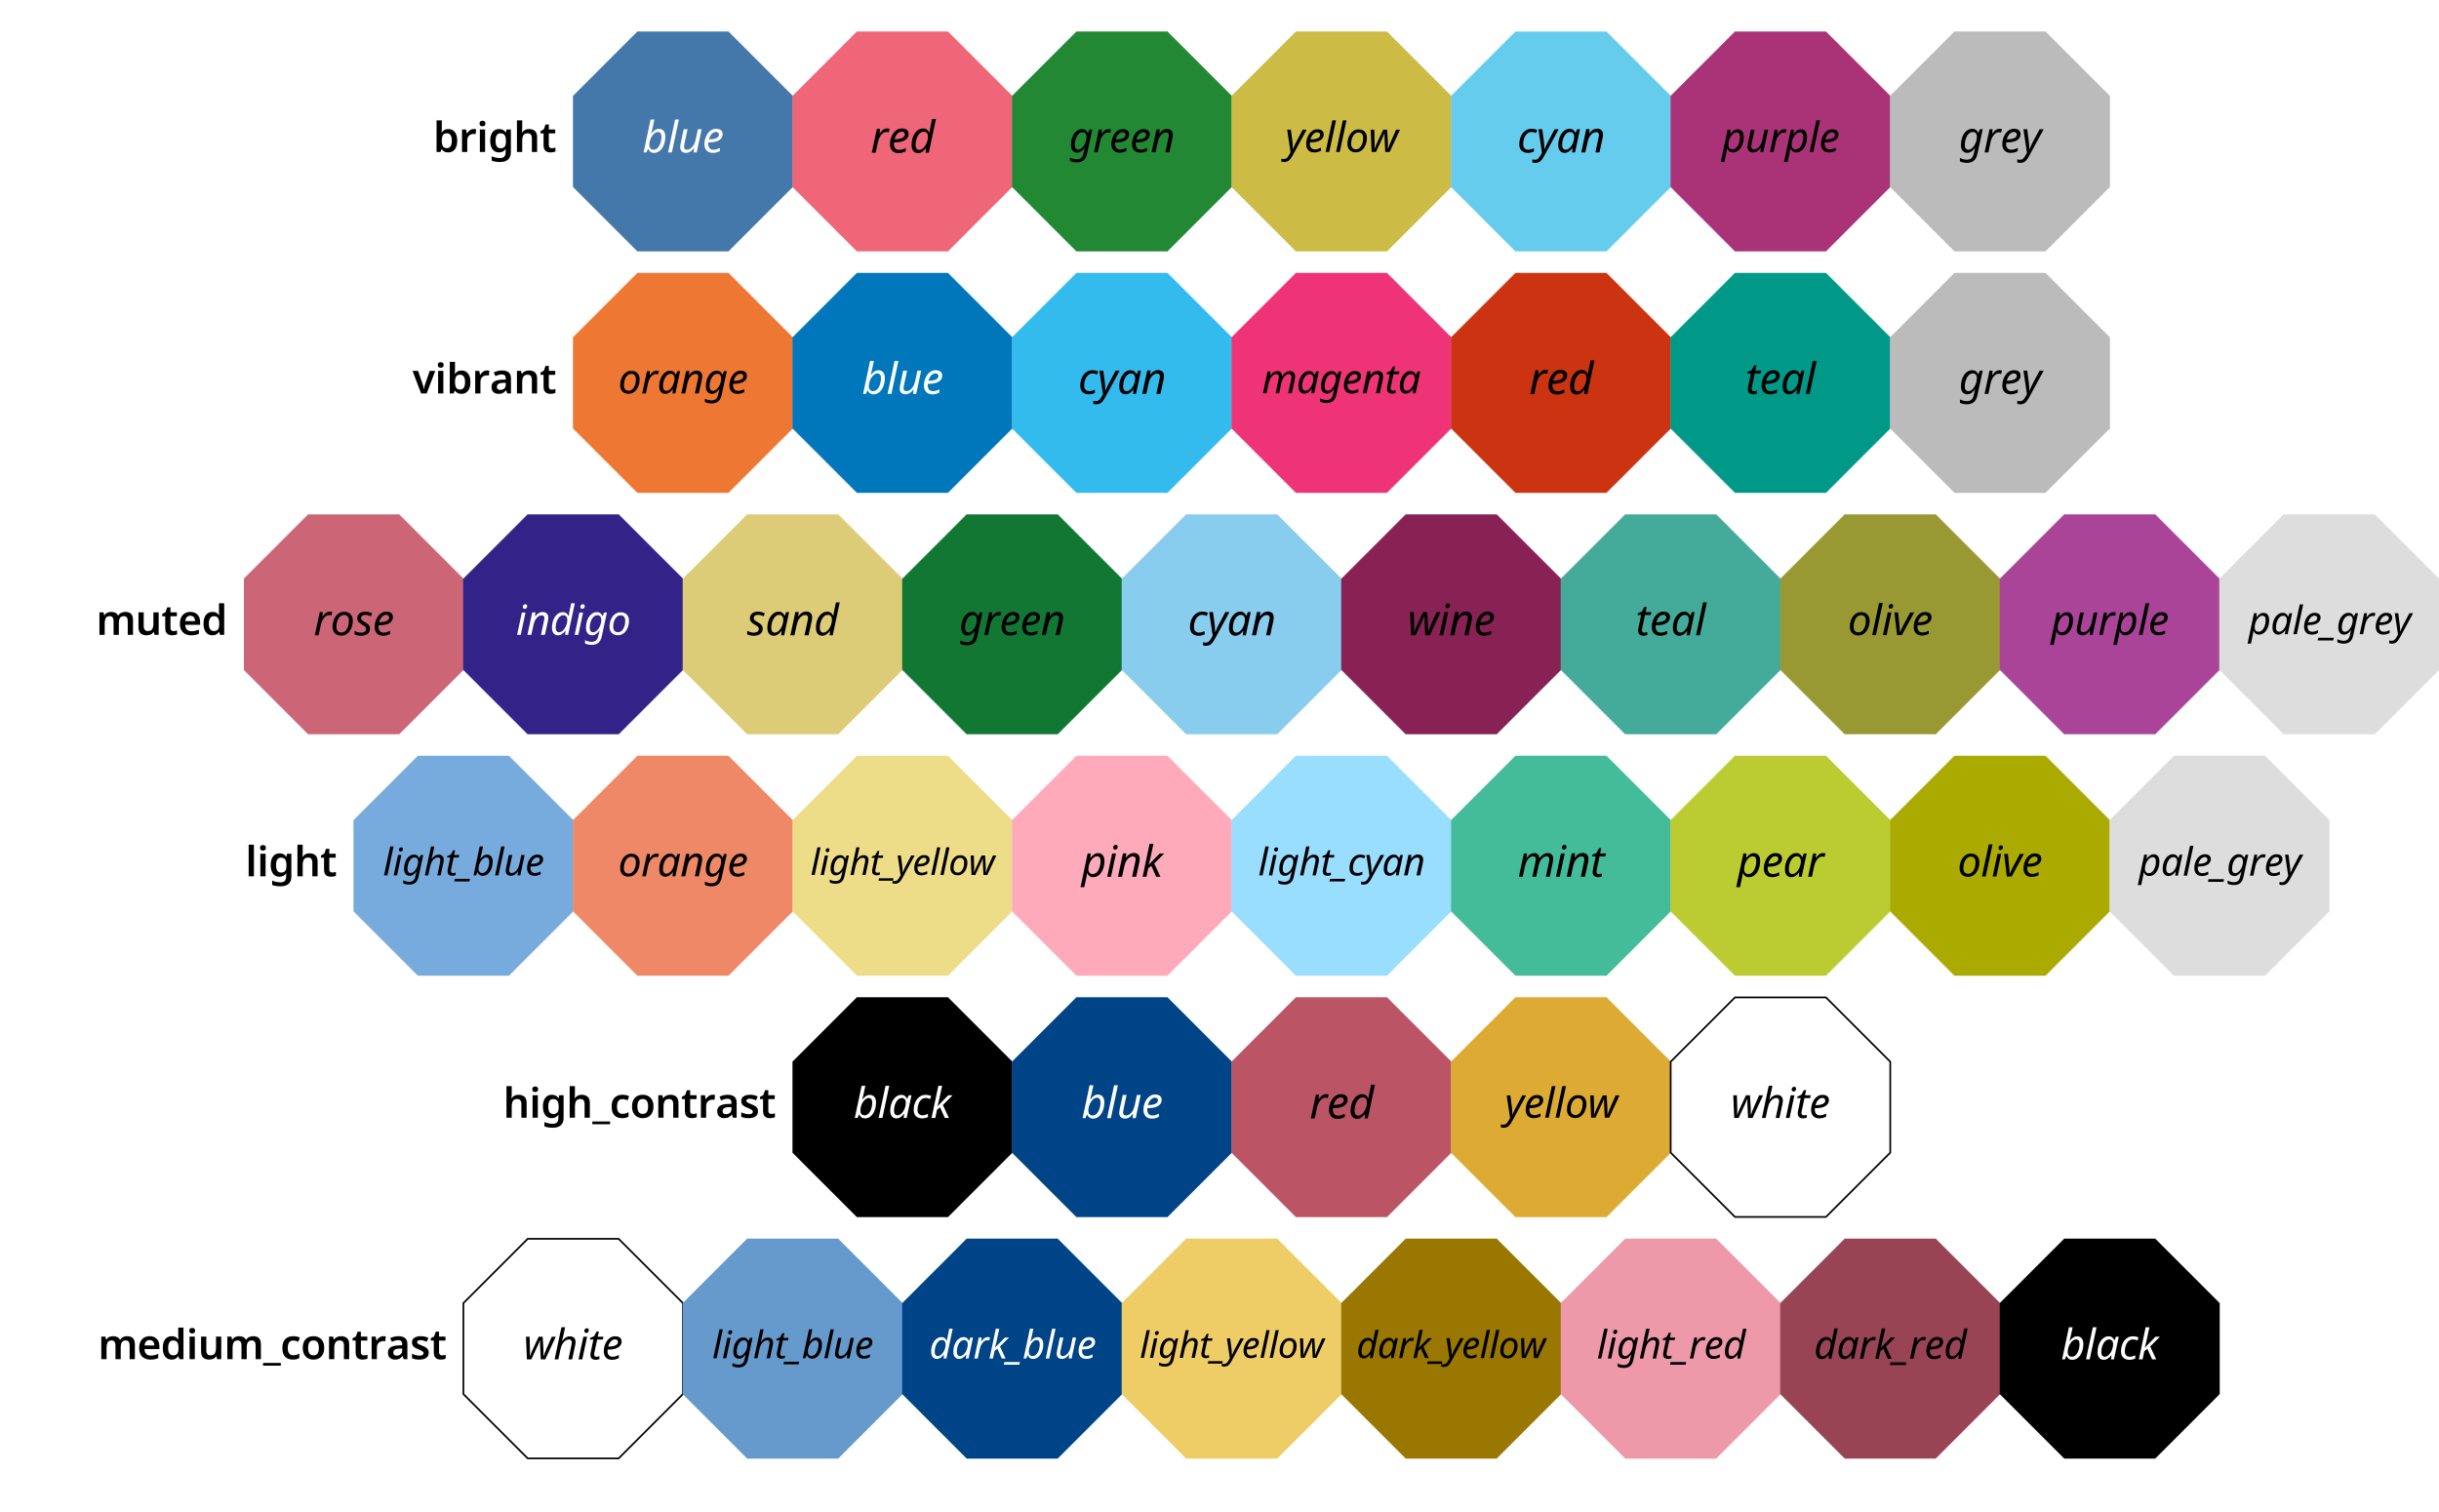 <?xml version="1.0" encoding="utf-8" standalone="no"?>
<!DOCTYPE svg PUBLIC "-//W3C//DTD SVG 1.1//EN"
  "http://www.w3.org/Graphics/SVG/1.1/DTD/svg11.dtd">
<svg xmlns:xlink="http://www.w3.org/1999/xlink" width="720pt" height="446.4pt" viewBox="0 0 720 446.4" xmlns="http://www.w3.org/2000/svg" version="1.1">
 <defs>
  <style type="text/css">*{stroke-linejoin: round; stroke-linecap: butt}</style>
 </defs>
 <g id="figure_1">
  <g id="patch_1">
   <path d="M 0 446.4 
L 720 446.4 
L 720 0 
L 0 0 
z
" style="fill: #ffffff"/>
  </g>
  <g id="axes_1">
   <g id="patch_2">
    <path d="M 188.175 9.349 
L 169.189 28.335 
L 169.189 55.185 
L 188.175 74.171 
L 215.025 74.171 
L 234.011 55.185 
L 234.011 28.335 
L 215.025 9.349 
z
" clip-path="url(#p76d3826912)" style="fill: #4477aa; stroke: #4477aa; stroke-width: 0.1; stroke-linejoin: miter"/>
   </g>
   <g id="patch_3">
    <path d="M 252.975 9.349 
L 233.989 28.335 
L 233.989 55.185 
L 252.975 74.171 
L 279.825 74.171 
L 298.811 55.185 
L 298.811 28.335 
L 279.825 9.349 
z
" clip-path="url(#p76d3826912)" style="fill: #ee6677; stroke: #ee6677; stroke-width: 0.1; stroke-linejoin: miter"/>
   </g>
   <g id="patch_4">
    <path d="M 317.775 9.349 
L 298.789 28.335 
L 298.789 55.185 
L 317.775 74.171 
L 344.625 74.171 
L 363.611 55.185 
L 363.611 28.335 
L 344.625 9.349 
z
" clip-path="url(#p76d3826912)" style="fill: #228833; stroke: #228833; stroke-width: 0.1; stroke-linejoin: miter"/>
   </g>
   <g id="patch_5">
    <path d="M 382.575 9.349 
L 363.589 28.335 
L 363.589 55.185 
L 382.575 74.171 
L 409.425 74.171 
L 428.411 55.185 
L 428.411 28.335 
L 409.425 9.349 
z
" clip-path="url(#p76d3826912)" style="fill: #ccbb44; stroke: #ccbb44; stroke-width: 0.1; stroke-linejoin: miter"/>
   </g>
   <g id="patch_6">
    <path d="M 447.375 9.349 
L 428.389 28.335 
L 428.389 55.185 
L 447.375 74.171 
L 474.225 74.171 
L 493.211 55.185 
L 493.211 28.335 
L 474.225 9.349 
z
" clip-path="url(#p76d3826912)" style="fill: #66ccee; stroke: #66ccee; stroke-width: 0.1; stroke-linejoin: miter"/>
   </g>
   <g id="patch_7">
    <path d="M 512.175 9.349 
L 493.189 28.335 
L 493.189 55.185 
L 512.175 74.171 
L 539.025 74.171 
L 558.011 55.185 
L 558.011 28.335 
L 539.025 9.349 
z
" clip-path="url(#p76d3826912)" style="fill: #aa3377; stroke: #aa3377; stroke-width: 0.1; stroke-linejoin: miter"/>
   </g>
   <g id="patch_8">
    <path d="M 576.975 9.349 
L 557.989 28.335 
L 557.989 55.185 
L 576.975 74.171 
L 603.825 74.171 
L 622.811 55.185 
L 622.811 28.335 
L 603.825 9.349 
z
" clip-path="url(#p76d3826912)" style="fill: #bbbbbb; stroke: #bbbbbb; stroke-width: 0.1; stroke-linejoin: miter"/>
   </g>
   <g id="patch_9">
    <path d="M 188.175 80.629 
L 169.189 99.615 
L 169.189 126.465 
L 188.175 145.451 
L 215.025 145.451 
L 234.011 126.465 
L 234.011 99.615 
L 215.025 80.629 
z
" clip-path="url(#p76d3826912)" style="fill: #ee7733; stroke: #ee7733; stroke-width: 0.1; stroke-linejoin: miter"/>
   </g>
   <g id="patch_10">
    <path d="M 252.975 80.629 
L 233.989 99.615 
L 233.989 126.465 
L 252.975 145.451 
L 279.825 145.451 
L 298.811 126.465 
L 298.811 99.615 
L 279.825 80.629 
z
" clip-path="url(#p76d3826912)" style="fill: #0077bb; stroke: #0077bb; stroke-width: 0.1; stroke-linejoin: miter"/>
   </g>
   <g id="patch_11">
    <path d="M 317.775 80.629 
L 298.789 99.615 
L 298.789 126.465 
L 317.775 145.451 
L 344.625 145.451 
L 363.611 126.465 
L 363.611 99.615 
L 344.625 80.629 
z
" clip-path="url(#p76d3826912)" style="fill: #33bbee; stroke: #33bbee; stroke-width: 0.1; stroke-linejoin: miter"/>
   </g>
   <g id="patch_12">
    <path d="M 382.575 80.629 
L 363.589 99.615 
L 363.589 126.465 
L 382.575 145.451 
L 409.425 145.451 
L 428.411 126.465 
L 428.411 99.615 
L 409.425 80.629 
z
" clip-path="url(#p76d3826912)" style="fill: #ee3377; stroke: #ee3377; stroke-width: 0.1; stroke-linejoin: miter"/>
   </g>
   <g id="patch_13">
    <path d="M 447.375 80.629 
L 428.389 99.615 
L 428.389 126.465 
L 447.375 145.451 
L 474.225 145.451 
L 493.211 126.465 
L 493.211 99.615 
L 474.225 80.629 
z
" clip-path="url(#p76d3826912)" style="fill: #cc3311; stroke: #cc3311; stroke-width: 0.1; stroke-linejoin: miter"/>
   </g>
   <g id="patch_14">
    <path d="M 512.175 80.629 
L 493.189 99.615 
L 493.189 126.465 
L 512.175 145.451 
L 539.025 145.451 
L 558.011 126.465 
L 558.011 99.615 
L 539.025 80.629 
z
" clip-path="url(#p76d3826912)" style="fill: #009988; stroke: #009988; stroke-width: 0.1; stroke-linejoin: miter"/>
   </g>
   <g id="patch_15">
    <path d="M 576.975 80.629 
L 557.989 99.615 
L 557.989 126.465 
L 576.975 145.451 
L 603.825 145.451 
L 622.811 126.465 
L 622.811 99.615 
L 603.825 80.629 
z
" clip-path="url(#p76d3826912)" style="fill: #bbbbbb; stroke: #bbbbbb; stroke-width: 0.1; stroke-linejoin: miter"/>
   </g>
   <g id="patch_16">
    <path d="M 90.975 151.909 
L 71.989 170.895 
L 71.989 197.745 
L 90.975 216.731 
L 117.825 216.731 
L 136.811 197.745 
L 136.811 170.895 
L 117.825 151.909 
z
" clip-path="url(#p76d3826912)" style="fill: #cc6677; stroke: #cc6677; stroke-width: 0.1; stroke-linejoin: miter"/>
   </g>
   <g id="patch_17">
    <path d="M 155.775 151.909 
L 136.789 170.895 
L 136.789 197.745 
L 155.775 216.731 
L 182.625 216.731 
L 201.611 197.745 
L 201.611 170.895 
L 182.625 151.909 
z
" clip-path="url(#p76d3826912)" style="fill: #332288; stroke: #332288; stroke-width: 0.1; stroke-linejoin: miter"/>
   </g>
   <g id="patch_18">
    <path d="M 220.575 151.909 
L 201.589 170.895 
L 201.589 197.745 
L 220.575 216.731 
L 247.425 216.731 
L 266.411 197.745 
L 266.411 170.895 
L 247.425 151.909 
z
" clip-path="url(#p76d3826912)" style="fill: #ddcc77; stroke: #ddcc77; stroke-width: 0.1; stroke-linejoin: miter"/>
   </g>
   <g id="patch_19">
    <path d="M 285.375 151.909 
L 266.389 170.895 
L 266.389 197.745 
L 285.375 216.731 
L 312.225 216.731 
L 331.211 197.745 
L 331.211 170.895 
L 312.225 151.909 
z
" clip-path="url(#p76d3826912)" style="fill: #117733; stroke: #117733; stroke-width: 0.1; stroke-linejoin: miter"/>
   </g>
   <g id="patch_20">
    <path d="M 350.175 151.909 
L 331.189 170.895 
L 331.189 197.745 
L 350.175 216.731 
L 377.025 216.731 
L 396.011 197.745 
L 396.011 170.895 
L 377.025 151.909 
z
" clip-path="url(#p76d3826912)" style="fill: #88ccee; stroke: #88ccee; stroke-width: 0.1; stroke-linejoin: miter"/>
   </g>
   <g id="patch_21">
    <path d="M 414.975 151.909 
L 395.989 170.895 
L 395.989 197.745 
L 414.975 216.731 
L 441.825 216.731 
L 460.811 197.745 
L 460.811 170.895 
L 441.825 151.909 
z
" clip-path="url(#p76d3826912)" style="fill: #882255; stroke: #882255; stroke-width: 0.1; stroke-linejoin: miter"/>
   </g>
   <g id="patch_22">
    <path d="M 479.775 151.909 
L 460.789 170.895 
L 460.789 197.745 
L 479.775 216.731 
L 506.625 216.731 
L 525.611 197.745 
L 525.611 170.895 
L 506.625 151.909 
z
" clip-path="url(#p76d3826912)" style="fill: #44aa99; stroke: #44aa99; stroke-width: 0.1; stroke-linejoin: miter"/>
   </g>
   <g id="patch_23">
    <path d="M 544.575 151.909 
L 525.589 170.895 
L 525.589 197.745 
L 544.575 216.731 
L 571.425 216.731 
L 590.411 197.745 
L 590.411 170.895 
L 571.425 151.909 
z
" clip-path="url(#p76d3826912)" style="fill: #999933; stroke: #999933; stroke-width: 0.1; stroke-linejoin: miter"/>
   </g>
   <g id="patch_24">
    <path d="M 609.375 151.909 
L 590.389 170.895 
L 590.389 197.745 
L 609.375 216.731 
L 636.225 216.731 
L 655.211 197.745 
L 655.211 170.895 
L 636.225 151.909 
z
" clip-path="url(#p76d3826912)" style="fill: #aa4499; stroke: #aa4499; stroke-width: 0.1; stroke-linejoin: miter"/>
   </g>
   <g id="patch_25">
    <path d="M 674.175 151.909 
L 655.189 170.895 
L 655.189 197.745 
L 674.175 216.731 
L 701.025 216.731 
L 720.011 197.745 
L 720.011 170.895 
L 701.025 151.909 
z
" clip-path="url(#p76d3826912)" style="fill: #dddddd; stroke: #dddddd; stroke-width: 0.1; stroke-linejoin: miter"/>
   </g>
   <g id="patch_26">
    <path d="M 123.375 223.189 
L 104.389 242.175 
L 104.389 269.025 
L 123.375 288.011 
L 150.225 288.011 
L 169.211 269.025 
L 169.211 242.175 
L 150.225 223.189 
z
" clip-path="url(#p76d3826912)" style="fill: #77aadd; stroke: #77aadd; stroke-width: 0.1; stroke-linejoin: miter"/>
   </g>
   <g id="patch_27">
    <path d="M 188.175 223.189 
L 169.189 242.175 
L 169.189 269.025 
L 188.175 288.011 
L 215.025 288.011 
L 234.011 269.025 
L 234.011 242.175 
L 215.025 223.189 
z
" clip-path="url(#p76d3826912)" style="fill: #ee8866; stroke: #ee8866; stroke-width: 0.1; stroke-linejoin: miter"/>
   </g>
   <g id="patch_28">
    <path d="M 252.975 223.189 
L 233.989 242.175 
L 233.989 269.025 
L 252.975 288.011 
L 279.825 288.011 
L 298.811 269.025 
L 298.811 242.175 
L 279.825 223.189 
z
" clip-path="url(#p76d3826912)" style="fill: #eedd88; stroke: #eedd88; stroke-width: 0.1; stroke-linejoin: miter"/>
   </g>
   <g id="patch_29">
    <path d="M 317.775 223.189 
L 298.789 242.175 
L 298.789 269.025 
L 317.775 288.011 
L 344.625 288.011 
L 363.611 269.025 
L 363.611 242.175 
L 344.625 223.189 
z
" clip-path="url(#p76d3826912)" style="fill: #ffaabb; stroke: #ffaabb; stroke-width: 0.1; stroke-linejoin: miter"/>
   </g>
   <g id="patch_30">
    <path d="M 382.575 223.189 
L 363.589 242.175 
L 363.589 269.025 
L 382.575 288.011 
L 409.425 288.011 
L 428.411 269.025 
L 428.411 242.175 
L 409.425 223.189 
z
" clip-path="url(#p76d3826912)" style="fill: #99ddff; stroke: #99ddff; stroke-width: 0.1; stroke-linejoin: miter"/>
   </g>
   <g id="patch_31">
    <path d="M 447.375 223.189 
L 428.389 242.175 
L 428.389 269.025 
L 447.375 288.011 
L 474.225 288.011 
L 493.211 269.025 
L 493.211 242.175 
L 474.225 223.189 
z
" clip-path="url(#p76d3826912)" style="fill: #44bb99; stroke: #44bb99; stroke-width: 0.1; stroke-linejoin: miter"/>
   </g>
   <g id="patch_32">
    <path d="M 512.175 223.189 
L 493.189 242.175 
L 493.189 269.025 
L 512.175 288.011 
L 539.025 288.011 
L 558.011 269.025 
L 558.011 242.175 
L 539.025 223.189 
z
" clip-path="url(#p76d3826912)" style="fill: #bbcc33; stroke: #bbcc33; stroke-width: 0.1; stroke-linejoin: miter"/>
   </g>
   <g id="patch_33">
    <path d="M 576.975 223.189 
L 557.989 242.175 
L 557.989 269.025 
L 576.975 288.011 
L 603.825 288.011 
L 622.811 269.025 
L 622.811 242.175 
L 603.825 223.189 
z
" clip-path="url(#p76d3826912)" style="fill: #aaaa00; stroke: #aaaa00; stroke-width: 0.1; stroke-linejoin: miter"/>
   </g>
   <g id="patch_34">
    <path d="M 641.775 223.189 
L 622.789 242.175 
L 622.789 269.025 
L 641.775 288.011 
L 668.625 288.011 
L 687.611 269.025 
L 687.611 242.175 
L 668.625 223.189 
z
" clip-path="url(#p76d3826912)" style="fill: #dddddd; stroke: #dddddd; stroke-width: 0.1; stroke-linejoin: miter"/>
   </g>
   <g id="patch_35">
    <path d="M 252.975 294.469 
L 233.989 313.455 
L 233.989 340.305 
L 252.975 359.291 
L 279.825 359.291 
L 298.811 340.305 
L 298.811 313.455 
L 279.825 294.469 
z
" clip-path="url(#p76d3826912)" style="stroke: #000000; stroke-width: 0.1; stroke-linejoin: miter"/>
   </g>
   <g id="patch_36">
    <path d="M 317.775 294.469 
L 298.789 313.455 
L 298.789 340.305 
L 317.775 359.291 
L 344.625 359.291 
L 363.611 340.305 
L 363.611 313.455 
L 344.625 294.469 
z
" clip-path="url(#p76d3826912)" style="fill: #004488; stroke: #004488; stroke-width: 0.1; stroke-linejoin: miter"/>
   </g>
   <g id="patch_37">
    <path d="M 382.575 294.469 
L 363.589 313.455 
L 363.589 340.305 
L 382.575 359.291 
L 409.425 359.291 
L 428.411 340.305 
L 428.411 313.455 
L 409.425 294.469 
z
" clip-path="url(#p76d3826912)" style="fill: #bb5566; stroke: #bb5566; stroke-width: 0.1; stroke-linejoin: miter"/>
   </g>
   <g id="patch_38">
    <path d="M 447.375 294.469 
L 428.389 313.455 
L 428.389 340.305 
L 447.375 359.291 
L 474.225 359.291 
L 493.211 340.305 
L 493.211 313.455 
L 474.225 294.469 
z
" clip-path="url(#p76d3826912)" style="fill: #ddaa33; stroke: #ddaa33; stroke-width: 0.1; stroke-linejoin: miter"/>
   </g>
   <g id="patch_39">
    <path d="M 512.175 294.469 
L 493.189 313.455 
L 493.189 340.305 
L 512.175 359.291 
L 539.025 359.291 
L 558.011 340.305 
L 558.011 313.455 
L 539.025 294.469 
z
" clip-path="url(#p76d3826912)" style="fill: #ffffff; stroke: #000000; stroke-width: 0.5; stroke-linejoin: miter"/>
   </g>
   <g id="patch_40">
    <path d="M 155.775 365.749 
L 136.789 384.735 
L 136.789 411.585 
L 155.775 430.571 
L 182.625 430.571 
L 201.611 411.585 
L 201.611 384.735 
L 182.625 365.749 
z
" clip-path="url(#p76d3826912)" style="fill: #ffffff; stroke: #000000; stroke-width: 0.5; stroke-linejoin: miter"/>
   </g>
   <g id="patch_41">
    <path d="M 220.575 365.749 
L 201.589 384.735 
L 201.589 411.585 
L 220.575 430.571 
L 247.425 430.571 
L 266.411 411.585 
L 266.411 384.735 
L 247.425 365.749 
z
" clip-path="url(#p76d3826912)" style="fill: #6699cc; stroke: #6699cc; stroke-width: 0.1; stroke-linejoin: miter"/>
   </g>
   <g id="patch_42">
    <path d="M 285.375 365.749 
L 266.389 384.735 
L 266.389 411.585 
L 285.375 430.571 
L 312.225 430.571 
L 331.211 411.585 
L 331.211 384.735 
L 312.225 365.749 
z
" clip-path="url(#p76d3826912)" style="fill: #004488; stroke: #004488; stroke-width: 0.1; stroke-linejoin: miter"/>
   </g>
   <g id="patch_43">
    <path d="M 350.175 365.749 
L 331.189 384.735 
L 331.189 411.585 
L 350.175 430.571 
L 377.025 430.571 
L 396.011 411.585 
L 396.011 384.735 
L 377.025 365.749 
z
" clip-path="url(#p76d3826912)" style="fill: #eecc66; stroke: #eecc66; stroke-width: 0.1; stroke-linejoin: miter"/>
   </g>
   <g id="patch_44">
    <path d="M 414.975 365.749 
L 395.989 384.735 
L 395.989 411.585 
L 414.975 430.571 
L 441.825 430.571 
L 460.811 411.585 
L 460.811 384.735 
L 441.825 365.749 
z
" clip-path="url(#p76d3826912)" style="fill: #997700; stroke: #997700; stroke-width: 0.1; stroke-linejoin: miter"/>
   </g>
   <g id="patch_45">
    <path d="M 479.775 365.749 
L 460.789 384.735 
L 460.789 411.585 
L 479.775 430.571 
L 506.625 430.571 
L 525.611 411.585 
L 525.611 384.735 
L 506.625 365.749 
z
" clip-path="url(#p76d3826912)" style="fill: #ee99aa; stroke: #ee99aa; stroke-width: 0.1; stroke-linejoin: miter"/>
   </g>
   <g id="patch_46">
    <path d="M 544.575 365.749 
L 525.589 384.735 
L 525.589 411.585 
L 544.575 430.571 
L 571.425 430.571 
L 590.411 411.585 
L 590.411 384.735 
L 571.425 365.749 
z
" clip-path="url(#p76d3826912)" style="fill: #994455; stroke: #994455; stroke-width: 0.1; stroke-linejoin: miter"/>
   </g>
   <g id="patch_47">
    <path d="M 609.375 365.749 
L 590.389 384.735 
L 590.389 411.585 
L 609.375 430.571 
L 636.225 430.571 
L 655.211 411.585 
L 655.211 384.735 
L 636.225 365.749 
z
" clip-path="url(#p76d3826912)" style="stroke: #000000; stroke-width: 0.1; stroke-linejoin: miter"/>
   </g>
   <g id="text_1">
    <!-- blue -->
    <g style="fill: #ffffff" transform="translate(189.63 45.01) scale(0.125 -0.125)">
     <defs>
      <path id="NotoSans-Italic-62" d="M 1722 -64 
Q 1376 -64 1161 112 
Q 947 288 845 525 
L 813 525 
L 602 0 
L 179 0 
L 1210 4864 
L 1773 4864 
L 1530 3712 
Q 1485 3494 1430 3286 
Q 1376 3078 1337 2940 
Q 1299 2803 1293 2790 
L 1318 2790 
Q 1549 3072 1821 3280 
Q 2093 3488 2451 3488 
Q 2874 3488 3133 3193 
Q 3392 2899 3392 2323 
Q 3392 1856 3277 1427 
Q 3162 998 2944 662 
Q 2726 326 2419 131 
Q 2112 -64 1722 -64 
z
M 1677 403 
Q 1933 403 2144 566 
Q 2355 730 2505 1005 
Q 2656 1280 2736 1625 
Q 2816 1971 2816 2330 
Q 2816 3021 2272 3021 
Q 2061 3021 1840 2864 
Q 1619 2707 1433 2435 
Q 1248 2163 1136 1817 
Q 1024 1472 1024 1094 
Q 1024 787 1184 595 
Q 1344 403 1677 403 
z
" transform="scale(0.016)"/>
      <path id="NotoSans-Italic-6c" d="M 173 0 
L 1210 4864 
L 1773 4864 
L 736 0 
L 173 0 
z
" transform="scale(0.016)"/>
      <path id="NotoSans-Italic-75" d="M 1210 -64 
Q 819 -64 585 153 
Q 352 371 352 787 
Q 352 934 374 1065 
Q 397 1197 422 1338 
L 870 3430 
L 1440 3430 
L 979 1274 
Q 922 998 922 845 
Q 922 640 1027 521 
Q 1133 403 1370 403 
Q 1587 403 1840 556 
Q 2093 710 2310 1049 
Q 2528 1389 2650 1952 
L 2963 3430 
L 3520 3430 
L 2790 0 
L 2330 0 
L 2400 634 
L 2368 634 
Q 2246 480 2083 317 
Q 1920 154 1705 45 
Q 1491 -64 1210 -64 
z
" transform="scale(0.016)"/>
      <path id="NotoSans-Italic-65" d="M 1549 -64 
Q 954 -64 630 285 
Q 307 634 307 1229 
Q 307 1638 425 2038 
Q 544 2438 768 2768 
Q 992 3098 1309 3296 
Q 1626 3494 2022 3494 
Q 2509 3494 2755 3283 
Q 3002 3072 3002 2694 
Q 3002 2362 2794 2086 
Q 2586 1811 2144 1648 
Q 1702 1485 998 1485 
L 890 1485 
Q 883 1427 880 1363 
Q 877 1299 877 1248 
Q 877 858 1069 630 
Q 1261 403 1651 403 
Q 1894 403 2112 473 
Q 2330 544 2586 666 
L 2586 186 
Q 2342 77 2108 6 
Q 1875 -64 1549 -64 
z
M 1018 1939 
Q 1402 1939 1728 2006 
Q 2054 2074 2252 2230 
Q 2451 2387 2451 2650 
Q 2451 2816 2339 2921 
Q 2227 3027 1990 3027 
Q 1683 3027 1398 2742 
Q 1114 2458 973 1939 
L 1018 1939 
z
" transform="scale(0.016)"/>
     </defs>
     <use xlink:href="#NotoSans-Italic-62"/>
     <use xlink:href="#NotoSans-Italic-6c" transform="translate(57.9 0)"/>
     <use xlink:href="#NotoSans-Italic-75" transform="translate(83.7 0)"/>
     <use xlink:href="#NotoSans-Italic-65" transform="translate(141.6 0)"/>
    </g>
   </g>
   <g id="text_2">
    <!-- bright -->
    <g transform="translate(127.878 44.88) scale(0.12 -0.12)">
     <defs>
      <path id="NotoSans-SemiBold-62" d="M 1325 3712 
Q 1325 3507 1312 3315 
Q 1299 3123 1286 3014 
L 1325 3014 
Q 1466 3232 1709 3382 
Q 1952 3533 2342 3533 
Q 2944 3533 3318 3078 
Q 3693 2624 3693 1741 
Q 3693 845 3315 390 
Q 2938 -64 2323 -64 
Q 1933 -64 1699 77 
Q 1466 218 1325 403 
L 1267 403 
L 1120 0 
L 518 0 
L 518 4864 
L 1325 4864 
L 1325 3712 
z
M 2112 2880 
Q 1677 2880 1504 2617 
Q 1331 2355 1325 1811 
L 1325 1741 
Q 1325 1184 1494 889 
Q 1664 595 2125 595 
Q 2483 595 2675 892 
Q 2867 1190 2867 1747 
Q 2867 2317 2672 2598 
Q 2477 2880 2112 2880 
z
" transform="scale(0.016)"/>
      <path id="NotoSans-SemiBold-72" d="M 2336 3533 
Q 2419 3533 2518 3526 
Q 2618 3520 2688 3501 
L 2618 2752 
Q 2554 2765 2464 2774 
Q 2374 2784 2304 2784 
Q 2048 2784 1824 2678 
Q 1600 2573 1462 2352 
Q 1325 2131 1325 1798 
L 1325 0 
L 518 0 
L 518 3469 
L 1139 3469 
L 1254 2867 
L 1293 2867 
Q 1446 3142 1715 3337 
Q 1984 3533 2336 3533 
z
" transform="scale(0.016)"/>
      <path id="NotoSans-SemiBold-69" d="M 922 4806 
Q 1107 4806 1238 4713 
Q 1370 4621 1370 4384 
Q 1370 4147 1238 4051 
Q 1107 3955 922 3955 
Q 736 3955 605 4051 
Q 474 4147 474 4384 
Q 474 4621 605 4713 
Q 736 4806 922 4806 
z
M 1325 3469 
L 1325 0 
L 518 0 
L 518 3469 
L 1325 3469 
z
" transform="scale(0.016)"/>
      <path id="NotoSans-SemiBold-67" d="M 1683 3533 
Q 2342 3533 2714 3021 
L 2746 3021 
L 2822 3469 
L 3494 3469 
L 3494 -26 
Q 3494 -768 3075 -1152 
Q 2656 -1536 1824 -1536 
Q 1453 -1536 1139 -1488 
Q 826 -1440 544 -1325 
L 544 -659 
Q 1139 -928 1875 -928 
Q 2272 -928 2480 -707 
Q 2688 -486 2688 -64 
L 2688 26 
Q 2688 122 2694 250 
Q 2701 378 2714 454 
L 2688 454 
Q 2509 186 2249 61 
Q 1990 -64 1664 -64 
Q 1030 -64 672 409 
Q 314 883 314 1728 
Q 314 2573 675 3053 
Q 1037 3533 1683 3533 
z
M 1894 2874 
Q 1139 2874 1139 1715 
Q 1139 576 1907 576 
Q 2330 576 2531 809 
Q 2733 1043 2733 1600 
L 2733 1722 
Q 2733 2336 2531 2605 
Q 2330 2874 1894 2874 
z
" transform="scale(0.016)"/>
      <path id="NotoSans-SemiBold-68" d="M 1325 3706 
Q 1325 3501 1309 3305 
Q 1293 3110 1280 3014 
L 1331 3014 
Q 1498 3277 1766 3405 
Q 2035 3533 2362 3533 
Q 2950 3533 3283 3232 
Q 3616 2931 3616 2259 
L 3616 0 
L 2810 0 
L 2810 2099 
Q 2810 2880 2170 2880 
Q 1683 2880 1504 2573 
Q 1325 2266 1325 1696 
L 1325 0 
L 518 0 
L 518 4864 
L 1325 4864 
L 1325 3706 
z
" transform="scale(0.016)"/>
      <path id="NotoSans-SemiBold-74" d="M 1862 582 
Q 2010 582 2154 611 
Q 2298 640 2419 678 
L 2419 77 
Q 2291 19 2086 -22 
Q 1882 -64 1658 -64 
Q 1363 -64 1120 35 
Q 877 134 736 377 
Q 595 621 595 1056 
L 595 2861 
L 128 2861 
L 128 3213 
L 640 3494 
L 896 4230 
L 1402 4230 
L 1402 3469 
L 2387 3469 
L 2387 2861 
L 1402 2861 
L 1402 1062 
Q 1402 819 1530 700 
Q 1658 582 1862 582 
z
" transform="scale(0.016)"/>
     </defs>
     <use xlink:href="#NotoSans-SemiBold-62"/>
     <use xlink:href="#NotoSans-SemiBold-72" transform="translate(62.6 0)"/>
     <use xlink:href="#NotoSans-SemiBold-69" transform="translate(106.5 0)"/>
     <use xlink:href="#NotoSans-SemiBold-67" transform="translate(135.2 0)"/>
     <use xlink:href="#NotoSans-SemiBold-68" transform="translate(197.8 0)"/>
     <use xlink:href="#NotoSans-SemiBold-74" transform="translate(262 0)"/>
    </g>
   </g>
   <g id="text_3">
    <!-- red -->
    <g transform="translate(256.99 45.075) scale(0.128 -0.128)">
     <defs>
      <path id="NotoSans-Italic-72" d="M 179 0 
L 909 3430 
L 1370 3430 
L 1299 2797 
L 1331 2797 
Q 1466 2976 1613 3133 
Q 1760 3290 1945 3392 
Q 2131 3494 2374 3494 
Q 2464 3494 2563 3484 
Q 2662 3475 2746 3450 
L 2624 2944 
Q 2451 2982 2298 2982 
Q 1978 2982 1728 2771 
Q 1478 2560 1312 2233 
Q 1146 1907 1075 1568 
L 742 0 
L 179 0 
z
" transform="scale(0.016)"/>
      <path id="NotoSans-Italic-64" d="M 1235 -64 
Q 826 -64 566 230 
Q 307 525 307 1107 
Q 307 1581 422 2006 
Q 538 2432 758 2768 
Q 979 3104 1289 3296 
Q 1600 3488 1990 3488 
Q 2336 3488 2544 3312 
Q 2752 3136 2854 2899 
L 2886 2899 
Q 2918 3117 2947 3315 
Q 2976 3514 3027 3744 
L 3264 4864 
L 3821 4864 
L 2790 0 
L 2330 0 
L 2400 634 
L 2374 634 
Q 2144 346 1869 141 
Q 1594 -64 1235 -64 
z
M 1427 403 
Q 1638 403 1856 560 
Q 2074 717 2259 985 
Q 2445 1254 2557 1600 
Q 2669 1946 2669 2330 
Q 2669 2637 2518 2829 
Q 2368 3021 2029 3021 
Q 1773 3021 1565 2857 
Q 1357 2694 1203 2419 
Q 1050 2144 966 1798 
Q 883 1453 883 1094 
Q 883 403 1427 403 
z
" transform="scale(0.016)"/>
     </defs>
     <use xlink:href="#NotoSans-Italic-72"/>
     <use xlink:href="#NotoSans-Italic-65" transform="translate(39.8 0)"/>
     <use xlink:href="#NotoSans-Italic-64" transform="translate(89.7 0)"/>
    </g>
   </g>
   <g id="text_4">
    <!-- green -->
    <g transform="translate(315.555 44.945) scale(0.122 -0.122)">
     <defs>
      <path id="NotoSans-Italic-67" d="M 1190 -1536 
Q 877 -1536 611 -1475 
Q 346 -1414 160 -1318 
L 160 -800 
Q 326 -902 611 -985 
Q 896 -1069 1171 -1069 
Q 1568 -1069 1824 -877 
Q 2080 -685 2182 -237 
L 2240 6 
Q 2272 154 2320 333 
Q 2368 512 2400 634 
L 2374 634 
Q 2157 352 1878 144 
Q 1600 -64 1242 -64 
Q 826 -64 566 233 
Q 307 531 307 1107 
Q 307 1574 422 2003 
Q 538 2432 758 2768 
Q 979 3104 1289 3299 
Q 1600 3494 1990 3494 
Q 2336 3494 2547 3315 
Q 2758 3136 2861 2899 
L 2886 2899 
L 3098 3430 
L 3526 3430 
L 2746 -198 
Q 2592 -922 2198 -1229 
Q 1805 -1536 1190 -1536 
z
M 1427 403 
Q 1645 403 1862 563 
Q 2080 723 2262 995 
Q 2445 1267 2553 1612 
Q 2662 1958 2662 2330 
Q 2662 2637 2518 2829 
Q 2374 3021 2035 3021 
Q 1779 3021 1568 2857 
Q 1357 2694 1203 2419 
Q 1050 2144 966 1798 
Q 883 1453 883 1094 
Q 883 403 1427 403 
z
" transform="scale(0.016)"/>
      <path id="NotoSans-Italic-6e" d="M 154 0 
L 890 3450 
L 1389 3450 
L 1318 2816 
L 1325 2816 
Q 1446 2976 1609 3136 
Q 1773 3296 1990 3405 
Q 2208 3514 2483 3514 
Q 2899 3514 3132 3286 
Q 3366 3059 3366 2650 
Q 3366 2502 3344 2348 
Q 3322 2195 3296 2080 
L 2842 0 
L 2240 0 
L 2701 2157 
Q 2733 2304 2749 2403 
Q 2765 2502 2765 2592 
Q 2765 3002 2330 3002 
Q 2118 3002 1872 2854 
Q 1626 2707 1411 2374 
Q 1197 2042 1075 1478 
L 755 0 
L 154 0 
z
" transform="scale(0.016)"/>
     </defs>
     <use xlink:href="#NotoSans-Italic-67"/>
     <use xlink:href="#NotoSans-Italic-72" transform="translate(57.9 0)"/>
     <use xlink:href="#NotoSans-Italic-65" transform="translate(97.7 0)"/>
     <use xlink:href="#NotoSans-Italic-65" transform="translate(147.6 0)"/>
     <use xlink:href="#NotoSans-Italic-6e" transform="translate(197.5 0)"/>
    </g>
   </g>
   <g id="text_5">
    <!-- yellow -->
    <g transform="translate(379.392 44.88) scale(0.12 -0.12)">
     <defs>
      <path id="NotoSans-Italic-79" d="M -160 -1536 
Q -314 -1536 -413 -1517 
Q -512 -1498 -602 -1472 
L -602 -1018 
Q -512 -1043 -409 -1059 
Q -307 -1075 -192 -1075 
Q 70 -1075 252 -915 
Q 435 -755 602 -448 
L 826 -51 
L 307 3430 
L 870 3430 
L 1094 1734 
Q 1126 1530 1142 1283 
Q 1158 1037 1168 816 
Q 1178 595 1178 461 
L 1197 461 
Q 1242 563 1328 768 
Q 1414 973 1516 1190 
Q 1619 1408 1696 1549 
L 2694 3430 
L 3296 3430 
L 1120 -576 
Q 864 -1056 579 -1296 
Q 294 -1536 -160 -1536 
z
" transform="scale(0.016)"/>
      <path id="NotoSans-Italic-6f" d="M 1587 -51 
Q 992 -51 649 304 
Q 307 659 307 1267 
Q 307 1664 416 2054 
Q 525 2445 739 2765 
Q 954 3085 1277 3280 
Q 1600 3475 2022 3475 
Q 2624 3475 2963 3120 
Q 3302 2765 3302 2150 
Q 3302 1760 3193 1369 
Q 3085 979 2870 659 
Q 2656 339 2336 144 
Q 2016 -51 1587 -51 
z
M 1619 416 
Q 1926 416 2176 630 
Q 2426 845 2576 1248 
Q 2726 1651 2726 2214 
Q 2726 2406 2659 2588 
Q 2592 2771 2438 2889 
Q 2285 3008 2029 3008 
Q 1677 3008 1417 2768 
Q 1158 2528 1017 2128 
Q 877 1728 877 1248 
Q 877 851 1072 633 
Q 1267 416 1619 416 
z
" transform="scale(0.016)"/>
      <path id="NotoSans-Italic-77" d="M 506 0 
L 365 3430 
L 915 3430 
L 966 1600 
Q 979 1248 966 963 
Q 954 678 941 493 
L 966 493 
Q 1018 627 1088 809 
Q 1158 992 1238 1174 
Q 1318 1357 1382 1491 
L 2285 3430 
L 2893 3430 
L 3002 1594 
Q 3008 1357 3014 1046 
Q 3021 736 3008 493 
L 3034 493 
Q 3117 736 3245 1065 
Q 3373 1395 3526 1747 
L 4275 3430 
L 4870 3430 
L 3283 0 
L 2605 0 
L 2509 1856 
Q 2496 2112 2499 2349 
Q 2502 2586 2502 2886 
L 2477 2886 
Q 2394 2650 2307 2448 
Q 2221 2246 2067 1920 
L 1171 0 
L 506 0 
z
" transform="scale(0.016)"/>
     </defs>
     <use xlink:href="#NotoSans-Italic-79"/>
     <use xlink:href="#NotoSans-Italic-65" transform="translate(46.7 0)"/>
     <use xlink:href="#NotoSans-Italic-6c" transform="translate(96.6 0)"/>
     <use xlink:href="#NotoSans-Italic-6c" transform="translate(122.4 0)"/>
     <use xlink:href="#NotoSans-Italic-6f" transform="translate(148.2 0)"/>
     <use xlink:href="#NotoSans-Italic-77" transform="translate(204.5 0)"/>
    </g>
   </g>
   <g id="text_6">
    <!-- cyan -->
    <g transform="translate(447.881 45.01) scale(0.125 -0.125)">
     <defs>
      <path id="NotoSans-Italic-63" d="M 1581 -64 
Q 1011 -64 659 256 
Q 307 576 307 1216 
Q 307 1677 432 2089 
Q 557 2502 790 2816 
Q 1024 3130 1357 3312 
Q 1690 3494 2099 3494 
Q 2323 3494 2547 3449 
Q 2771 3405 2950 3328 
L 2790 2861 
Q 2662 2918 2486 2969 
Q 2310 3021 2106 3021 
Q 1741 3021 1465 2774 
Q 1190 2528 1036 2118 
Q 883 1709 883 1222 
Q 883 832 1084 617 
Q 1286 403 1638 403 
Q 1862 403 2064 467 
Q 2266 531 2464 614 
L 2464 141 
Q 2285 51 2064 -6 
Q 1843 -64 1581 -64 
z
" transform="scale(0.016)"/>
      <path id="NotoSans-Italic-61" d="M 1235 -64 
Q 826 -64 566 233 
Q 307 531 307 1107 
Q 307 1587 432 2019 
Q 557 2451 781 2780 
Q 1005 3110 1312 3302 
Q 1619 3494 1990 3494 
Q 2330 3494 2541 3315 
Q 2752 3136 2854 2899 
L 2886 2899 
L 3091 3430 
L 3520 3430 
L 2790 0 
L 2342 0 
L 2426 634 
L 2400 634 
Q 2182 352 1888 144 
Q 1594 -64 1235 -64 
z
M 1421 403 
Q 1658 403 1885 576 
Q 2112 749 2297 1043 
Q 2483 1338 2579 1702 
Q 2630 1888 2646 2045 
Q 2662 2202 2662 2336 
Q 2662 2637 2496 2829 
Q 2330 3021 2048 3021 
Q 1798 3021 1587 2864 
Q 1376 2707 1216 2435 
Q 1056 2163 969 1817 
Q 883 1472 883 1094 
Q 883 749 1024 576 
Q 1165 403 1421 403 
z
" transform="scale(0.016)"/>
     </defs>
     <use xlink:href="#NotoSans-Italic-63"/>
     <use xlink:href="#NotoSans-Italic-79" transform="translate(45.3 0)"/>
     <use xlink:href="#NotoSans-Italic-61" transform="translate(92 0)"/>
     <use xlink:href="#NotoSans-Italic-6e" transform="translate(148.8 0)"/>
    </g>
   </g>
   <g id="text_7">
    <!-- purple -->
    <g transform="translate(508.247 44.88) scale(0.12 -0.12)">
     <defs>
      <path id="NotoSans-Italic-70" d="M -141 -1536 
L 909 3430 
L 1370 3430 
L 1293 2790 
L 1318 2790 
Q 1542 3072 1824 3280 
Q 2106 3488 2464 3488 
Q 2880 3488 3136 3193 
Q 3392 2899 3392 2317 
Q 3392 1850 3277 1421 
Q 3162 992 2944 656 
Q 2726 320 2416 128 
Q 2106 -64 1722 -64 
Q 1376 -64 1165 112 
Q 954 288 845 525 
L 813 525 
Q 806 422 780 240 
Q 755 58 730 -58 
L 416 -1536 
L -141 -1536 
z
M 1677 403 
Q 1933 403 2144 566 
Q 2355 730 2505 1005 
Q 2656 1280 2736 1625 
Q 2816 1971 2816 2330 
Q 2816 3021 2272 3021 
Q 2061 3021 1840 2864 
Q 1619 2707 1433 2438 
Q 1248 2170 1136 1824 
Q 1024 1478 1024 1094 
Q 1024 787 1184 595 
Q 1344 403 1677 403 
z
" transform="scale(0.016)"/>
     </defs>
     <use xlink:href="#NotoSans-Italic-70"/>
     <use xlink:href="#NotoSans-Italic-75" transform="translate(57.9 0)"/>
     <use xlink:href="#NotoSans-Italic-72" transform="translate(115.8 0)"/>
     <use xlink:href="#NotoSans-Italic-70" transform="translate(155.6 0)"/>
     <use xlink:href="#NotoSans-Italic-6c" transform="translate(213.5 0)"/>
     <use xlink:href="#NotoSans-Italic-65" transform="translate(239.3 0)"/>
    </g>
   </g>
   <g id="text_8">
    <!-- grey -->
    <g transform="translate(578.255 45.01) scale(0.125 -0.125)">
     <use xlink:href="#NotoSans-Italic-67"/>
     <use xlink:href="#NotoSans-Italic-72" transform="translate(57.9 0)"/>
     <use xlink:href="#NotoSans-Italic-65" transform="translate(97.7 0)"/>
     <use xlink:href="#NotoSans-Italic-79" transform="translate(147.6 0)"/>
    </g>
   </g>
   <g id="text_9">
    <!-- orange -->
    <g transform="translate(182.483 116.16) scale(0.12 -0.12)">
     <use xlink:href="#NotoSans-Italic-6f"/>
     <use xlink:href="#NotoSans-Italic-72" transform="translate(56.3 0)"/>
     <use xlink:href="#NotoSans-Italic-61" transform="translate(96.1 0)"/>
     <use xlink:href="#NotoSans-Italic-6e" transform="translate(152.9 0)"/>
     <use xlink:href="#NotoSans-Italic-67" transform="translate(210.8 0)"/>
     <use xlink:href="#NotoSans-Italic-65" transform="translate(268.7 0)"/>
    </g>
   </g>
   <g id="text_10">
    <!-- vibrant -->
    <g transform="translate(121.782 116.16) scale(0.12 -0.12)">
     <defs>
      <path id="NotoSans-SemiBold-76" d="M 1318 0 
L 0 3469 
L 851 3469 
L 1542 1466 
Q 1606 1280 1660 1056 
Q 1715 832 1728 678 
L 1754 678 
Q 1773 838 1830 1059 
Q 1888 1280 1952 1466 
L 2643 3469 
L 3494 3469 
L 2176 0 
L 1318 0 
z
" transform="scale(0.016)"/>
      <path id="NotoSans-SemiBold-61" d="M 1901 3533 
Q 2573 3533 2921 3238 
Q 3270 2944 3270 2330 
L 3270 0 
L 2701 0 
L 2541 480 
L 2515 480 
Q 2291 198 2041 67 
Q 1792 -64 1363 -64 
Q 896 -64 589 198 
Q 282 461 282 1011 
Q 282 1549 675 1817 
Q 1069 2086 1869 2118 
L 2470 2138 
L 2470 2310 
Q 2470 2637 2310 2781 
Q 2150 2925 1862 2925 
Q 1600 2925 1360 2848 
Q 1120 2771 883 2669 
L 627 3232 
Q 883 3366 1212 3449 
Q 1542 3533 1901 3533 
z
M 2048 1626 
Q 1517 1606 1312 1443 
Q 1107 1280 1107 1005 
Q 1107 755 1251 649 
Q 1395 544 1632 544 
Q 1984 544 2227 745 
Q 2470 947 2470 1344 
L 2470 1638 
L 2048 1626 
z
" transform="scale(0.016)"/>
      <path id="NotoSans-SemiBold-6e" d="M 2374 3533 
Q 2957 3533 3286 3232 
Q 3616 2931 3616 2259 
L 3616 0 
L 2810 0 
L 2810 2099 
Q 2810 2880 2170 2880 
Q 1683 2880 1504 2573 
Q 1325 2266 1325 1696 
L 1325 0 
L 518 0 
L 518 3469 
L 1139 3469 
L 1254 3014 
L 1299 3014 
Q 1466 3283 1757 3408 
Q 2048 3533 2374 3533 
z
" transform="scale(0.016)"/>
     </defs>
     <use xlink:href="#NotoSans-SemiBold-76"/>
     <use xlink:href="#NotoSans-SemiBold-69" transform="translate(54.6 0)"/>
     <use xlink:href="#NotoSans-SemiBold-62" transform="translate(83.3 0)"/>
     <use xlink:href="#NotoSans-SemiBold-72" transform="translate(145.9 0)"/>
     <use xlink:href="#NotoSans-SemiBold-61" transform="translate(189.8 0)"/>
     <use xlink:href="#NotoSans-SemiBold-6e" transform="translate(248.6 0)"/>
     <use xlink:href="#NotoSans-SemiBold-74" transform="translate(312.8 0)"/>
    </g>
   </g>
   <g id="text_11">
    <!-- blue -->
    <g style="fill: #ffffff" transform="translate(254.43 116.29) scale(0.125 -0.125)">
     <use xlink:href="#NotoSans-Italic-62"/>
     <use xlink:href="#NotoSans-Italic-6c" transform="translate(57.9 0)"/>
     <use xlink:href="#NotoSans-Italic-75" transform="translate(83.7 0)"/>
     <use xlink:href="#NotoSans-Italic-65" transform="translate(141.6 0)"/>
    </g>
   </g>
   <g id="text_12">
    <!-- cyan -->
    <g transform="translate(318.281 116.29) scale(0.125 -0.125)">
     <use xlink:href="#NotoSans-Italic-63"/>
     <use xlink:href="#NotoSans-Italic-79" transform="translate(45.3 0)"/>
     <use xlink:href="#NotoSans-Italic-61" transform="translate(92 0)"/>
     <use xlink:href="#NotoSans-Italic-6e" transform="translate(148.8 0)"/>
    </g>
   </g>
   <g id="text_13">
    <!-- magenta -->
    <g transform="translate(372.499 116.095) scale(0.117 -0.117)">
     <defs>
      <path id="NotoSans-Italic-6d" d="M 179 0 
L 909 3430 
L 1370 3430 
L 1299 2797 
L 1331 2797 
Q 1446 2957 1603 3117 
Q 1760 3277 1968 3385 
Q 2176 3494 2438 3494 
Q 2790 3494 2979 3292 
Q 3168 3091 3206 2733 
L 3232 2733 
Q 3360 2925 3536 3097 
Q 3712 3270 3929 3382 
Q 4147 3494 4410 3494 
Q 4806 3494 5024 3276 
Q 5242 3059 5242 2650 
Q 5242 2496 5222 2365 
Q 5203 2234 5171 2086 
L 4730 0 
L 4160 0 
L 4621 2150 
Q 4653 2298 4665 2400 
Q 4678 2502 4678 2598 
Q 4678 2790 4572 2905 
Q 4467 3021 4243 3021 
Q 4038 3021 3804 2867 
Q 3571 2714 3369 2390 
Q 3168 2067 3059 1549 
L 2733 0 
L 2170 0 
L 2624 2150 
Q 2682 2438 2682 2573 
Q 2682 2784 2586 2902 
Q 2490 3021 2266 3021 
Q 2061 3021 1824 2870 
Q 1587 2720 1382 2381 
Q 1178 2042 1056 1478 
L 742 0 
L 179 0 
z
" transform="scale(0.016)"/>
      <path id="NotoSans-Italic-74" d="M 1184 -64 
Q 838 -64 601 102 
Q 365 269 365 685 
Q 365 890 422 1139 
L 813 3002 
L 282 3002 
L 333 3258 
L 909 3501 
L 1306 4211 
L 1638 4211 
L 1466 3430 
L 2330 3430 
L 2240 3002 
L 1382 3002 
L 986 1133 
Q 966 1050 947 944 
Q 928 838 928 749 
Q 928 602 1008 499 
Q 1088 397 1267 397 
Q 1382 397 1491 419 
Q 1600 442 1722 480 
L 1722 51 
Q 1645 13 1485 -25 
Q 1325 -64 1184 -64 
z
" transform="scale(0.016)"/>
     </defs>
     <use xlink:href="#NotoSans-Italic-6d"/>
     <use xlink:href="#NotoSans-Italic-61" transform="translate(87.5 0)"/>
     <use xlink:href="#NotoSans-Italic-67" transform="translate(144.3 0)"/>
     <use xlink:href="#NotoSans-Italic-65" transform="translate(202.2 0)"/>
     <use xlink:href="#NotoSans-Italic-6e" transform="translate(252.1 0)"/>
     <use xlink:href="#NotoSans-Italic-74" transform="translate(310 0)"/>
     <use xlink:href="#NotoSans-Italic-61" transform="translate(343.2 0)"/>
    </g>
   </g>
   <g id="text_14">
    <!-- red -->
    <g transform="translate(451.39 116.355) scale(0.128 -0.128)">
     <use xlink:href="#NotoSans-Italic-72"/>
     <use xlink:href="#NotoSans-Italic-65" transform="translate(39.8 0)"/>
     <use xlink:href="#NotoSans-Italic-64" transform="translate(89.7 0)"/>
    </g>
   </g>
   <g id="text_15">
    <!-- teal -->
    <g transform="translate(515.244 116.29) scale(0.125 -0.125)">
     <use xlink:href="#NotoSans-Italic-74"/>
     <use xlink:href="#NotoSans-Italic-65" transform="translate(33.2 0)"/>
     <use xlink:href="#NotoSans-Italic-61" transform="translate(83.1 0)"/>
     <use xlink:href="#NotoSans-Italic-6c" transform="translate(139.9 0)"/>
    </g>
   </g>
   <g id="text_16">
    <!-- grey -->
    <g transform="translate(578.255 116.29) scale(0.125 -0.125)">
     <use xlink:href="#NotoSans-Italic-67"/>
     <use xlink:href="#NotoSans-Italic-72" transform="translate(57.9 0)"/>
     <use xlink:href="#NotoSans-Italic-65" transform="translate(97.7 0)"/>
     <use xlink:href="#NotoSans-Italic-79" transform="translate(147.6 0)"/>
    </g>
   </g>
   <g id="text_17">
    <!-- rose -->
    <g transform="translate(92.575 187.57) scale(0.125 -0.125)">
     <defs>
      <path id="NotoSans-Italic-73" d="M 992 -64 
Q 678 -64 444 -3 
Q 211 58 32 154 
L 32 672 
Q 198 570 451 483 
Q 704 397 973 397 
Q 1350 397 1548 547 
Q 1747 698 1747 934 
Q 1747 1120 1625 1245 
Q 1504 1370 1171 1555 
Q 806 1760 620 1977 
Q 435 2195 435 2522 
Q 435 2957 752 3225 
Q 1069 3494 1600 3494 
Q 1914 3494 2179 3420 
Q 2445 3347 2637 3258 
L 2458 2810 
Q 2291 2886 2086 2953 
Q 1882 3021 1600 3021 
Q 1325 3021 1161 2889 
Q 998 2758 998 2554 
Q 998 2387 1110 2262 
Q 1222 2138 1562 1952 
Q 1779 1824 1952 1696 
Q 2125 1568 2224 1401 
Q 2323 1235 2323 992 
Q 2323 474 1961 205 
Q 1600 -64 992 -64 
z
" transform="scale(0.016)"/>
     </defs>
     <use xlink:href="#NotoSans-Italic-72"/>
     <use xlink:href="#NotoSans-Italic-6f" transform="translate(39.8 0)"/>
     <use xlink:href="#NotoSans-Italic-73" transform="translate(96.1 0)"/>
     <use xlink:href="#NotoSans-Italic-65" transform="translate(139.3 0)"/>
    </g>
   </g>
   <g id="text_18">
    <!-- muted -->
    <g transform="translate(28.362 187.44) scale(0.12 -0.12)">
     <defs>
      <path id="NotoSans-SemiBold-6d" d="M 4493 3533 
Q 5082 3533 5379 3232 
Q 5677 2931 5677 2259 
L 5677 0 
L 4870 0 
L 4870 2106 
Q 4870 2880 4282 2880 
Q 3859 2880 3680 2605 
Q 3501 2330 3501 1805 
L 3501 0 
L 2694 0 
L 2694 2106 
Q 2694 2880 2099 2880 
Q 1658 2880 1491 2573 
Q 1325 2266 1325 1696 
L 1325 0 
L 518 0 
L 518 3469 
L 1139 3469 
L 1254 3014 
L 1299 3014 
Q 1453 3283 1731 3408 
Q 2010 3533 2310 3533 
Q 2701 3533 2966 3401 
Q 3232 3270 3373 2995 
L 3437 2995 
Q 3597 3277 3885 3405 
Q 4173 3533 4493 3533 
z
" transform="scale(0.016)"/>
      <path id="NotoSans-SemiBold-75" d="M 3597 3469 
L 3597 0 
L 2963 0 
L 2854 448 
L 2816 448 
Q 2643 179 2352 57 
Q 2061 -64 1734 -64 
Q 1152 -64 822 237 
Q 493 538 493 1203 
L 493 3469 
L 1299 3469 
L 1299 1363 
Q 1299 589 1939 589 
Q 2426 589 2608 893 
Q 2790 1197 2790 1773 
L 2790 3469 
L 3597 3469 
z
" transform="scale(0.016)"/>
      <path id="NotoSans-SemiBold-65" d="M 1914 3533 
Q 2611 3533 3017 3117 
Q 3424 2701 3424 1958 
L 3424 1549 
L 1133 1549 
Q 1146 1075 1395 816 
Q 1645 557 2086 557 
Q 2419 557 2688 624 
Q 2957 691 3238 819 
L 3238 173 
Q 2982 51 2707 -6 
Q 2432 -64 2048 -64 
Q 1542 -64 1148 131 
Q 755 326 534 723 
Q 314 1120 314 1709 
Q 314 2598 755 3065 
Q 1197 3533 1914 3533 
z
M 1914 2938 
Q 1587 2938 1385 2730 
Q 1184 2522 1152 2112 
L 2643 2112 
Q 2637 2470 2461 2704 
Q 2285 2938 1914 2938 
z
" transform="scale(0.016)"/>
      <path id="NotoSans-SemiBold-64" d="M 1664 -64 
Q 1056 -64 685 390 
Q 314 845 314 1728 
Q 314 2624 691 3078 
Q 1069 3533 1683 3533 
Q 2067 3533 2313 3385 
Q 2560 3238 2707 3027 
L 2746 3027 
Q 2726 3117 2707 3302 
Q 2688 3488 2688 3648 
L 2688 4864 
L 3494 4864 
L 3494 0 
L 2867 0 
L 2720 454 
L 2688 454 
Q 2541 237 2297 86 
Q 2054 -64 1664 -64 
z
M 1907 589 
Q 2355 589 2537 845 
Q 2720 1101 2726 1619 
L 2726 1722 
Q 2726 2278 2550 2576 
Q 2374 2874 1894 2874 
Q 1523 2874 1328 2570 
Q 1133 2266 1133 1715 
Q 1133 1165 1331 877 
Q 1530 589 1907 589 
z
" transform="scale(0.016)"/>
     </defs>
     <use xlink:href="#NotoSans-SemiBold-6d"/>
     <use xlink:href="#NotoSans-SemiBold-75" transform="translate(96.4 0)"/>
     <use xlink:href="#NotoSans-SemiBold-74" transform="translate(160.6 0)"/>
     <use xlink:href="#NotoSans-SemiBold-65" transform="translate(201.2 0)"/>
     <use xlink:href="#NotoSans-SemiBold-64" transform="translate(259.3 0)"/>
    </g>
   </g>
   <g id="text_19">
    <!-- indigo -->
    <g style="fill: #ffffff" transform="translate(152.303 187.44) scale(0.12 -0.12)">
     <defs>
      <path id="NotoSans-Italic-69" d="M 1363 4000 
Q 1229 4000 1142 4080 
Q 1056 4160 1056 4301 
Q 1056 4467 1155 4588 
Q 1254 4710 1434 4710 
Q 1728 4710 1728 4422 
Q 1728 4224 1613 4112 
Q 1498 4000 1363 4000 
z
M 179 0 
L 909 3430 
L 1472 3430 
L 742 0 
L 179 0 
z
" transform="scale(0.016)"/>
     </defs>
     <use xlink:href="#NotoSans-Italic-69"/>
     <use xlink:href="#NotoSans-Italic-6e" transform="translate(25.8 0)"/>
     <use xlink:href="#NotoSans-Italic-64" transform="translate(83.7 0)"/>
     <use xlink:href="#NotoSans-Italic-69" transform="translate(141.6 0)"/>
     <use xlink:href="#NotoSans-Italic-67" transform="translate(167.4 0)"/>
     <use xlink:href="#NotoSans-Italic-6f" transform="translate(225.3 0)"/>
    </g>
   </g>
   <g id="text_20">
    <!-- sand -->
    <g transform="translate(220.512 187.57) scale(0.125 -0.125)">
     <use xlink:href="#NotoSans-Italic-73"/>
     <use xlink:href="#NotoSans-Italic-61" transform="translate(43.2 0)"/>
     <use xlink:href="#NotoSans-Italic-6e" transform="translate(100 0)"/>
     <use xlink:href="#NotoSans-Italic-64" transform="translate(157.9 0)"/>
    </g>
   </g>
   <g id="text_21">
    <!-- green -->
    <g transform="translate(283.155 187.505) scale(0.122 -0.122)">
     <use xlink:href="#NotoSans-Italic-67"/>
     <use xlink:href="#NotoSans-Italic-72" transform="translate(57.9 0)"/>
     <use xlink:href="#NotoSans-Italic-65" transform="translate(97.7 0)"/>
     <use xlink:href="#NotoSans-Italic-65" transform="translate(147.6 0)"/>
     <use xlink:href="#NotoSans-Italic-6e" transform="translate(197.5 0)"/>
    </g>
   </g>
   <g id="text_22">
    <!-- cyan -->
    <g transform="translate(350.681 187.57) scale(0.125 -0.125)">
     <use xlink:href="#NotoSans-Italic-63"/>
     <use xlink:href="#NotoSans-Italic-79" transform="translate(45.3 0)"/>
     <use xlink:href="#NotoSans-Italic-61" transform="translate(92 0)"/>
     <use xlink:href="#NotoSans-Italic-6e" transform="translate(148.8 0)"/>
    </g>
   </g>
   <g id="text_23">
    <!-- wine -->
    <g transform="translate(415.531 187.57) scale(0.125 -0.125)">
     <use xlink:href="#NotoSans-Italic-77"/>
     <use xlink:href="#NotoSans-Italic-69" transform="translate(72.3 0)"/>
     <use xlink:href="#NotoSans-Italic-6e" transform="translate(98.1 0)"/>
     <use xlink:href="#NotoSans-Italic-65" transform="translate(156 0)"/>
    </g>
   </g>
   <g id="text_24">
    <!-- teal -->
    <g transform="translate(482.844 187.57) scale(0.125 -0.125)">
     <use xlink:href="#NotoSans-Italic-74"/>
     <use xlink:href="#NotoSans-Italic-65" transform="translate(33.2 0)"/>
     <use xlink:href="#NotoSans-Italic-61" transform="translate(83.1 0)"/>
     <use xlink:href="#NotoSans-Italic-6c" transform="translate(139.9 0)"/>
    </g>
   </g>
   <g id="text_25">
    <!-- olive -->
    <g transform="translate(545.474 187.505) scale(0.122 -0.122)">
     <defs>
      <path id="NotoSans-Italic-76" d="M 704 0 
L 307 3430 
L 870 3430 
L 1062 1523 
Q 1082 1357 1098 1133 
Q 1114 909 1123 713 
Q 1133 518 1133 429 
L 1152 429 
Q 1222 589 1318 793 
Q 1414 998 1513 1203 
Q 1613 1408 1683 1542 
L 2694 3430 
L 3296 3430 
L 1440 0 
L 704 0 
z
" transform="scale(0.016)"/>
     </defs>
     <use xlink:href="#NotoSans-Italic-6f"/>
     <use xlink:href="#NotoSans-Italic-6c" transform="translate(56.3 0)"/>
     <use xlink:href="#NotoSans-Italic-69" transform="translate(82.1 0)"/>
     <use xlink:href="#NotoSans-Italic-76" transform="translate(107.9 0)"/>
     <use xlink:href="#NotoSans-Italic-65" transform="translate(154.6 0)"/>
    </g>
   </g>
   <g id="text_26">
    <!-- purple -->
    <g transform="translate(605.447 187.44) scale(0.12 -0.12)">
     <use xlink:href="#NotoSans-Italic-70"/>
     <use xlink:href="#NotoSans-Italic-75" transform="translate(57.9 0)"/>
     <use xlink:href="#NotoSans-Italic-72" transform="translate(115.8 0)"/>
     <use xlink:href="#NotoSans-Italic-70" transform="translate(155.6 0)"/>
     <use xlink:href="#NotoSans-Italic-6c" transform="translate(213.5 0)"/>
     <use xlink:href="#NotoSans-Italic-65" transform="translate(239.3 0)"/>
    </g>
   </g>
   <g id="text_27">
    <!-- pale_grey -->
    <g transform="translate(663.738 187.245) scale(0.113 -0.113)">
     <defs>
      <path id="NotoSans-Italic-5f" d="M -589 -1011 
L -493 -576 
L 2048 -576 
L 1952 -1011 
L -589 -1011 
z
" transform="scale(0.016)"/>
     </defs>
     <use xlink:href="#NotoSans-Italic-70"/>
     <use xlink:href="#NotoSans-Italic-61" transform="translate(57.9 0)"/>
     <use xlink:href="#NotoSans-Italic-6c" transform="translate(114.7 0)"/>
     <use xlink:href="#NotoSans-Italic-65" transform="translate(140.5 0)"/>
     <use xlink:href="#NotoSans-Italic-5f" transform="translate(190.4 0)"/>
     <use xlink:href="#NotoSans-Italic-67" transform="translate(229.9 0)"/>
     <use xlink:href="#NotoSans-Italic-72" transform="translate(287.8 0)"/>
     <use xlink:href="#NotoSans-Italic-65" transform="translate(327.6 0)"/>
     <use xlink:href="#NotoSans-Italic-79" transform="translate(377.5 0)"/>
    </g>
   </g>
   <g id="text_28">
    <!-- light_blue -->
    <g transform="translate(113.061 258.46) scale(0.11 -0.11)">
     <defs>
      <path id="NotoSans-Italic-68" d="M 179 0 
L 1210 4864 
L 1773 4864 
L 1498 3603 
Q 1459 3411 1401 3203 
Q 1344 2995 1293 2790 
L 1325 2790 
Q 1446 2950 1612 3110 
Q 1779 3270 1993 3379 
Q 2208 3488 2483 3488 
Q 2880 3488 3113 3267 
Q 3347 3046 3347 2611 
Q 3347 2490 3328 2362 
Q 3309 2234 3277 2086 
L 2829 0 
L 2266 0 
L 2720 2150 
Q 2778 2438 2778 2573 
Q 2778 2784 2672 2902 
Q 2566 3021 2330 3021 
Q 2112 3021 1859 2870 
Q 1606 2720 1392 2381 
Q 1178 2042 1056 1478 
L 742 0 
L 179 0 
z
" transform="scale(0.016)"/>
     </defs>
     <use xlink:href="#NotoSans-Italic-6c"/>
     <use xlink:href="#NotoSans-Italic-69" transform="translate(25.8 0)"/>
     <use xlink:href="#NotoSans-Italic-67" transform="translate(51.6 0)"/>
     <use xlink:href="#NotoSans-Italic-68" transform="translate(109.5 0)"/>
     <use xlink:href="#NotoSans-Italic-74" transform="translate(167.4 0)"/>
     <use xlink:href="#NotoSans-Italic-5f" transform="translate(200.6 0)"/>
     <use xlink:href="#NotoSans-Italic-62" transform="translate(240.1 0)"/>
     <use xlink:href="#NotoSans-Italic-6c" transform="translate(298 0)"/>
     <use xlink:href="#NotoSans-Italic-75" transform="translate(323.8 0)"/>
     <use xlink:href="#NotoSans-Italic-65" transform="translate(381.7 0)"/>
    </g>
   </g>
   <g id="text_29">
    <!-- light -->
    <g transform="translate(72.414 258.72) scale(0.12 -0.12)">
     <defs>
      <path id="NotoSans-SemiBold-6c" d="M 1325 0 
L 518 0 
L 518 4864 
L 1325 4864 
L 1325 0 
z
" transform="scale(0.016)"/>
     </defs>
     <use xlink:href="#NotoSans-SemiBold-6c"/>
     <use xlink:href="#NotoSans-SemiBold-69" transform="translate(28.7 0)"/>
     <use xlink:href="#NotoSans-SemiBold-67" transform="translate(57.4 0)"/>
     <use xlink:href="#NotoSans-SemiBold-68" transform="translate(120 0)"/>
     <use xlink:href="#NotoSans-SemiBold-74" transform="translate(184.2 0)"/>
    </g>
   </g>
   <g id="text_30">
    <!-- orange -->
    <g transform="translate(182.483 258.72) scale(0.12 -0.12)">
     <use xlink:href="#NotoSans-Italic-6f"/>
     <use xlink:href="#NotoSans-Italic-72" transform="translate(56.3 0)"/>
     <use xlink:href="#NotoSans-Italic-61" transform="translate(96.1 0)"/>
     <use xlink:href="#NotoSans-Italic-6e" transform="translate(152.9 0)"/>
     <use xlink:href="#NotoSans-Italic-67" transform="translate(210.8 0)"/>
     <use xlink:href="#NotoSans-Italic-65" transform="translate(268.7 0)"/>
    </g>
   </g>
   <g id="text_31">
    <!-- light_yellow -->
    <g transform="translate(239.262 258.33) scale(0.105 -0.105)">
     <use xlink:href="#NotoSans-Italic-6c"/>
     <use xlink:href="#NotoSans-Italic-69" transform="translate(25.8 0)"/>
     <use xlink:href="#NotoSans-Italic-67" transform="translate(51.6 0)"/>
     <use xlink:href="#NotoSans-Italic-68" transform="translate(109.5 0)"/>
     <use xlink:href="#NotoSans-Italic-74" transform="translate(167.4 0)"/>
     <use xlink:href="#NotoSans-Italic-5f" transform="translate(200.6 0)"/>
     <use xlink:href="#NotoSans-Italic-79" transform="translate(240.1 0)"/>
     <use xlink:href="#NotoSans-Italic-65" transform="translate(286.8 0)"/>
     <use xlink:href="#NotoSans-Italic-6c" transform="translate(336.7 0)"/>
     <use xlink:href="#NotoSans-Italic-6c" transform="translate(362.5 0)"/>
     <use xlink:href="#NotoSans-Italic-6f" transform="translate(388.3 0)"/>
     <use xlink:href="#NotoSans-Italic-77" transform="translate(444.6 0)"/>
    </g>
   </g>
   <g id="text_32">
    <!-- pink -->
    <g transform="translate(319.256 258.85) scale(0.125 -0.125)">
     <defs>
      <path id="NotoSans-Italic-6b" d="M 173 0 
L 1203 4864 
L 1773 4864 
L 1357 2931 
Q 1248 2419 1168 2140 
Q 1088 1862 1056 1773 
L 1069 1773 
L 2694 3430 
L 3360 3430 
L 1888 1958 
L 2803 0 
L 2182 0 
L 1459 1606 
L 998 1242 
L 742 0 
L 173 0 
z
" transform="scale(0.016)"/>
     </defs>
     <use xlink:href="#NotoSans-Italic-70"/>
     <use xlink:href="#NotoSans-Italic-69" transform="translate(57.9 0)"/>
     <use xlink:href="#NotoSans-Italic-6e" transform="translate(83.7 0)"/>
     <use xlink:href="#NotoSans-Italic-6b" transform="translate(141.6 0)"/>
    </g>
   </g>
   <g id="text_33">
    <!-- light_cyan -->
    <g transform="translate(371.425 258.46) scale(0.11 -0.11)">
     <use xlink:href="#NotoSans-Italic-6c"/>
     <use xlink:href="#NotoSans-Italic-69" transform="translate(25.8 0)"/>
     <use xlink:href="#NotoSans-Italic-67" transform="translate(51.6 0)"/>
     <use xlink:href="#NotoSans-Italic-68" transform="translate(109.5 0)"/>
     <use xlink:href="#NotoSans-Italic-74" transform="translate(167.4 0)"/>
     <use xlink:href="#NotoSans-Italic-5f" transform="translate(200.6 0)"/>
     <use xlink:href="#NotoSans-Italic-63" transform="translate(240.1 0)"/>
     <use xlink:href="#NotoSans-Italic-79" transform="translate(285.4 0)"/>
     <use xlink:href="#NotoSans-Italic-61" transform="translate(332.1 0)"/>
     <use xlink:href="#NotoSans-Italic-6e" transform="translate(388.9 0)"/>
    </g>
   </g>
   <g id="text_34">
    <!-- mint -->
    <g transform="translate(448.025 258.85) scale(0.125 -0.125)">
     <use xlink:href="#NotoSans-Italic-6d"/>
     <use xlink:href="#NotoSans-Italic-69" transform="translate(87.5 0)"/>
     <use xlink:href="#NotoSans-Italic-6e" transform="translate(113.3 0)"/>
     <use xlink:href="#NotoSans-Italic-74" transform="translate(171.2 0)"/>
    </g>
   </g>
   <g id="text_35">
    <!-- pear -->
    <g transform="translate(512.825 258.85) scale(0.125 -0.125)">
     <use xlink:href="#NotoSans-Italic-70"/>
     <use xlink:href="#NotoSans-Italic-65" transform="translate(57.9 0)"/>
     <use xlink:href="#NotoSans-Italic-61" transform="translate(107.8 0)"/>
     <use xlink:href="#NotoSans-Italic-72" transform="translate(164.6 0)"/>
    </g>
   </g>
   <g id="text_36">
    <!-- olive -->
    <g transform="translate(577.874 258.785) scale(0.122 -0.122)">
     <use xlink:href="#NotoSans-Italic-6f"/>
     <use xlink:href="#NotoSans-Italic-6c" transform="translate(56.3 0)"/>
     <use xlink:href="#NotoSans-Italic-69" transform="translate(82.1 0)"/>
     <use xlink:href="#NotoSans-Italic-76" transform="translate(107.9 0)"/>
     <use xlink:href="#NotoSans-Italic-65" transform="translate(154.6 0)"/>
    </g>
   </g>
   <g id="text_37">
    <!-- pale_grey -->
    <g transform="translate(631.338 258.525) scale(0.113 -0.113)">
     <use xlink:href="#NotoSans-Italic-70"/>
     <use xlink:href="#NotoSans-Italic-61" transform="translate(57.9 0)"/>
     <use xlink:href="#NotoSans-Italic-6c" transform="translate(114.7 0)"/>
     <use xlink:href="#NotoSans-Italic-65" transform="translate(140.5 0)"/>
     <use xlink:href="#NotoSans-Italic-5f" transform="translate(190.4 0)"/>
     <use xlink:href="#NotoSans-Italic-67" transform="translate(229.9 0)"/>
     <use xlink:href="#NotoSans-Italic-72" transform="translate(287.8 0)"/>
     <use xlink:href="#NotoSans-Italic-65" transform="translate(327.6 0)"/>
     <use xlink:href="#NotoSans-Italic-79" transform="translate(377.5 0)"/>
    </g>
   </g>
   <g id="text_38">
    <!-- black -->
    <g style="fill: #ffffff" transform="translate(251.988 330.065) scale(0.122 -0.122)">
     <use xlink:href="#NotoSans-Italic-62"/>
     <use xlink:href="#NotoSans-Italic-6c" transform="translate(57.9 0)"/>
     <use xlink:href="#NotoSans-Italic-61" transform="translate(83.7 0)"/>
     <use xlink:href="#NotoSans-Italic-63" transform="translate(140.5 0)"/>
     <use xlink:href="#NotoSans-Italic-6b" transform="translate(185.8 0)"/>
    </g>
   </g>
   <g id="text_39">
    <!-- high_contrast -->
    <g transform="translate(148.518 330) scale(0.12 -0.12)">
     <defs>
      <path id="NotoSans-SemiBold-5f" d="M 2720 -998 
L -13 -998 
L -13 -576 
L 2720 -576 
L 2720 -998 
z
" transform="scale(0.016)"/>
      <path id="NotoSans-SemiBold-63" d="M 1920 -64 
Q 1171 -64 742 365 
Q 314 794 314 1715 
Q 314 2355 528 2755 
Q 742 3155 1120 3344 
Q 1498 3533 1984 3533 
Q 2310 3533 2566 3469 
Q 2822 3405 3002 3315 
L 2765 2682 
Q 2566 2758 2368 2812 
Q 2170 2867 1984 2867 
Q 1139 2867 1139 1722 
Q 1139 1165 1353 883 
Q 1568 602 1971 602 
Q 2259 602 2483 672 
Q 2707 742 2912 864 
L 2912 166 
Q 2714 51 2486 -6 
Q 2259 -64 1920 -64 
z
" transform="scale(0.016)"/>
      <path id="NotoSans-SemiBold-6f" d="M 3616 1741 
Q 3616 877 3168 406 
Q 2720 -64 1952 -64 
Q 1478 -64 1107 147 
Q 736 358 525 761 
Q 314 1165 314 1741 
Q 314 2605 758 3069 
Q 1203 3533 1971 3533 
Q 2451 3533 2822 3325 
Q 3194 3117 3405 2717 
Q 3616 2317 3616 1741 
z
M 1139 1741 
Q 1139 1190 1334 889 
Q 1530 589 1965 589 
Q 2400 589 2595 889 
Q 2790 1190 2790 1741 
Q 2790 2291 2595 2585 
Q 2400 2880 1958 2880 
Q 1530 2880 1334 2585 
Q 1139 2291 1139 1741 
z
" transform="scale(0.016)"/>
      <path id="NotoSans-SemiBold-73" d="M 2880 1005 
Q 2880 480 2505 208 
Q 2131 -64 1434 -64 
Q 1069 -64 809 -13 
Q 550 38 307 147 
L 307 832 
Q 563 710 873 627 
Q 1184 544 1459 544 
Q 1792 544 1939 646 
Q 2086 749 2086 922 
Q 2086 1024 2028 1104 
Q 1971 1184 1801 1280 
Q 1632 1376 1299 1517 
Q 966 1645 745 1782 
Q 525 1920 413 2105 
Q 301 2291 301 2586 
Q 301 3053 669 3293 
Q 1037 3533 1651 3533 
Q 1971 3533 2256 3469 
Q 2541 3405 2829 3277 
L 2573 2682 
Q 2330 2784 2099 2854 
Q 1869 2925 1626 2925 
Q 1094 2925 1094 2624 
Q 1094 2515 1161 2438 
Q 1229 2362 1398 2275 
Q 1568 2189 1882 2067 
Q 2189 1946 2413 1814 
Q 2637 1683 2758 1491 
Q 2880 1299 2880 1005 
z
" transform="scale(0.016)"/>
     </defs>
     <use xlink:href="#NotoSans-SemiBold-68"/>
     <use xlink:href="#NotoSans-SemiBold-69" transform="translate(64.2 0)"/>
     <use xlink:href="#NotoSans-SemiBold-67" transform="translate(92.9 0)"/>
     <use xlink:href="#NotoSans-SemiBold-68" transform="translate(155.5 0)"/>
     <use xlink:href="#NotoSans-SemiBold-5f" transform="translate(219.7 0)"/>
     <use xlink:href="#NotoSans-SemiBold-63" transform="translate(262 0)"/>
     <use xlink:href="#NotoSans-SemiBold-6f" transform="translate(312.1 0)"/>
     <use xlink:href="#NotoSans-SemiBold-6e" transform="translate(373.5 0)"/>
     <use xlink:href="#NotoSans-SemiBold-74" transform="translate(437.7 0)"/>
     <use xlink:href="#NotoSans-SemiBold-72" transform="translate(478.3 0)"/>
     <use xlink:href="#NotoSans-SemiBold-61" transform="translate(522.2 0)"/>
     <use xlink:href="#NotoSans-SemiBold-73" transform="translate(581 0)"/>
     <use xlink:href="#NotoSans-SemiBold-74" transform="translate(630 0)"/>
    </g>
   </g>
   <g id="text_40">
    <!-- blue -->
    <g style="fill: #ffffff" transform="translate(319.23 330.13) scale(0.125 -0.125)">
     <use xlink:href="#NotoSans-Italic-62"/>
     <use xlink:href="#NotoSans-Italic-6c" transform="translate(57.9 0)"/>
     <use xlink:href="#NotoSans-Italic-75" transform="translate(83.7 0)"/>
     <use xlink:href="#NotoSans-Italic-65" transform="translate(141.6 0)"/>
    </g>
   </g>
   <g id="text_41">
    <!-- red -->
    <g transform="translate(386.59 330.195) scale(0.128 -0.128)">
     <use xlink:href="#NotoSans-Italic-72"/>
     <use xlink:href="#NotoSans-Italic-65" transform="translate(39.8 0)"/>
     <use xlink:href="#NotoSans-Italic-64" transform="translate(89.7 0)"/>
    </g>
   </g>
   <g id="text_42">
    <!-- yellow -->
    <g transform="translate(444.192 330) scale(0.12 -0.12)">
     <use xlink:href="#NotoSans-Italic-79"/>
     <use xlink:href="#NotoSans-Italic-65" transform="translate(46.7 0)"/>
     <use xlink:href="#NotoSans-Italic-6c" transform="translate(96.6 0)"/>
     <use xlink:href="#NotoSans-Italic-6c" transform="translate(122.4 0)"/>
     <use xlink:href="#NotoSans-Italic-6f" transform="translate(148.2 0)"/>
     <use xlink:href="#NotoSans-Italic-77" transform="translate(204.5 0)"/>
    </g>
   </g>
   <g id="text_43">
    <!-- white -->
    <g transform="translate(510.955 330.065) scale(0.122 -0.122)">
     <use xlink:href="#NotoSans-Italic-77"/>
     <use xlink:href="#NotoSans-Italic-68" transform="translate(72.3 0)"/>
     <use xlink:href="#NotoSans-Italic-69" transform="translate(130.2 0)"/>
     <use xlink:href="#NotoSans-Italic-74" transform="translate(156 0)"/>
     <use xlink:href="#NotoSans-Italic-65" transform="translate(189.2 0)"/>
    </g>
   </g>
   <g id="text_44">
    <!-- white -->
    <g transform="translate(154.555 401.345) scale(0.122 -0.122)">
     <use xlink:href="#NotoSans-Italic-77"/>
     <use xlink:href="#NotoSans-Italic-68" transform="translate(72.3 0)"/>
     <use xlink:href="#NotoSans-Italic-69" transform="translate(130.2 0)"/>
     <use xlink:href="#NotoSans-Italic-74" transform="translate(156 0)"/>
     <use xlink:href="#NotoSans-Italic-65" transform="translate(189.2 0)"/>
    </g>
   </g>
   <g id="text_45">
    <!-- medium_contrast -->
    <g transform="translate(28.914 401.28) scale(0.12 -0.12)">
     <use xlink:href="#NotoSans-SemiBold-6d"/>
     <use xlink:href="#NotoSans-SemiBold-65" transform="translate(96.4 0)"/>
     <use xlink:href="#NotoSans-SemiBold-64" transform="translate(154.5 0)"/>
     <use xlink:href="#NotoSans-SemiBold-69" transform="translate(217.1 0)"/>
     <use xlink:href="#NotoSans-SemiBold-75" transform="translate(245.8 0)"/>
     <use xlink:href="#NotoSans-SemiBold-6d" transform="translate(310 0)"/>
     <use xlink:href="#NotoSans-SemiBold-5f" transform="translate(406.4 0)"/>
     <use xlink:href="#NotoSans-SemiBold-63" transform="translate(448.7 0)"/>
     <use xlink:href="#NotoSans-SemiBold-6f" transform="translate(498.8 0)"/>
     <use xlink:href="#NotoSans-SemiBold-6e" transform="translate(560.2 0)"/>
     <use xlink:href="#NotoSans-SemiBold-74" transform="translate(624.4 0)"/>
     <use xlink:href="#NotoSans-SemiBold-72" transform="translate(665 0)"/>
     <use xlink:href="#NotoSans-SemiBold-61" transform="translate(708.9 0)"/>
     <use xlink:href="#NotoSans-SemiBold-73" transform="translate(767.7 0)"/>
     <use xlink:href="#NotoSans-SemiBold-74" transform="translate(816.7 0)"/>
    </g>
   </g>
   <g id="text_46">
    <!-- light_blue -->
    <g transform="translate(210.261 401.02) scale(0.11 -0.11)">
     <use xlink:href="#NotoSans-Italic-6c"/>
     <use xlink:href="#NotoSans-Italic-69" transform="translate(25.8 0)"/>
     <use xlink:href="#NotoSans-Italic-67" transform="translate(51.6 0)"/>
     <use xlink:href="#NotoSans-Italic-68" transform="translate(109.5 0)"/>
     <use xlink:href="#NotoSans-Italic-74" transform="translate(167.4 0)"/>
     <use xlink:href="#NotoSans-Italic-5f" transform="translate(200.6 0)"/>
     <use xlink:href="#NotoSans-Italic-62" transform="translate(240.1 0)"/>
     <use xlink:href="#NotoSans-Italic-6c" transform="translate(298 0)"/>
     <use xlink:href="#NotoSans-Italic-75" transform="translate(323.8 0)"/>
     <use xlink:href="#NotoSans-Italic-65" transform="translate(381.7 0)"/>
    </g>
   </g>
   <g id="text_47">
    <!-- dark_blue -->
    <g style="fill: #ffffff" transform="translate(274.33 401.085) scale(0.113 -0.113)">
     <use xlink:href="#NotoSans-Italic-64"/>
     <use xlink:href="#NotoSans-Italic-61" transform="translate(57.9 0)"/>
     <use xlink:href="#NotoSans-Italic-72" transform="translate(114.7 0)"/>
     <use xlink:href="#NotoSans-Italic-6b" transform="translate(154.5 0)"/>
     <use xlink:href="#NotoSans-Italic-5f" transform="translate(204 0)"/>
     <use xlink:href="#NotoSans-Italic-62" transform="translate(243.5 0)"/>
     <use xlink:href="#NotoSans-Italic-6c" transform="translate(301.4 0)"/>
     <use xlink:href="#NotoSans-Italic-75" transform="translate(327.2 0)"/>
     <use xlink:href="#NotoSans-Italic-65" transform="translate(385.1 0)"/>
    </g>
   </g>
   <g id="text_48">
    <!-- light_yellow -->
    <g transform="translate(336.462 400.89) scale(0.105 -0.105)">
     <use xlink:href="#NotoSans-Italic-6c"/>
     <use xlink:href="#NotoSans-Italic-69" transform="translate(25.8 0)"/>
     <use xlink:href="#NotoSans-Italic-67" transform="translate(51.6 0)"/>
     <use xlink:href="#NotoSans-Italic-68" transform="translate(109.5 0)"/>
     <use xlink:href="#NotoSans-Italic-74" transform="translate(167.4 0)"/>
     <use xlink:href="#NotoSans-Italic-5f" transform="translate(200.6 0)"/>
     <use xlink:href="#NotoSans-Italic-79" transform="translate(240.1 0)"/>
     <use xlink:href="#NotoSans-Italic-65" transform="translate(286.8 0)"/>
     <use xlink:href="#NotoSans-Italic-6c" transform="translate(336.7 0)"/>
     <use xlink:href="#NotoSans-Italic-6c" transform="translate(362.5 0)"/>
     <use xlink:href="#NotoSans-Italic-6f" transform="translate(388.3 0)"/>
     <use xlink:href="#NotoSans-Italic-77" transform="translate(444.6 0)"/>
    </g>
   </g>
   <g id="text_49">
    <!-- dark_yellow -->
    <g transform="translate(400.434 400.955) scale(0.107 -0.107)">
     <use xlink:href="#NotoSans-Italic-64"/>
     <use xlink:href="#NotoSans-Italic-61" transform="translate(57.9 0)"/>
     <use xlink:href="#NotoSans-Italic-72" transform="translate(114.7 0)"/>
     <use xlink:href="#NotoSans-Italic-6b" transform="translate(154.5 0)"/>
     <use xlink:href="#NotoSans-Italic-5f" transform="translate(204 0)"/>
     <use xlink:href="#NotoSans-Italic-79" transform="translate(243.5 0)"/>
     <use xlink:href="#NotoSans-Italic-65" transform="translate(290.2 0)"/>
     <use xlink:href="#NotoSans-Italic-6c" transform="translate(340.1 0)"/>
     <use xlink:href="#NotoSans-Italic-6c" transform="translate(365.9 0)"/>
     <use xlink:href="#NotoSans-Italic-6f" transform="translate(391.7 0)"/>
     <use xlink:href="#NotoSans-Italic-77" transform="translate(448 0)"/>
    </g>
   </g>
   <g id="text_50">
    <!-- light_red -->
    <g transform="translate(471.391 401.085) scale(0.113 -0.113)">
     <use xlink:href="#NotoSans-Italic-6c"/>
     <use xlink:href="#NotoSans-Italic-69" transform="translate(25.8 0)"/>
     <use xlink:href="#NotoSans-Italic-67" transform="translate(51.6 0)"/>
     <use xlink:href="#NotoSans-Italic-68" transform="translate(109.5 0)"/>
     <use xlink:href="#NotoSans-Italic-74" transform="translate(167.4 0)"/>
     <use xlink:href="#NotoSans-Italic-5f" transform="translate(200.6 0)"/>
     <use xlink:href="#NotoSans-Italic-72" transform="translate(240.1 0)"/>
     <use xlink:href="#NotoSans-Italic-65" transform="translate(279.9 0)"/>
     <use xlink:href="#NotoSans-Italic-64" transform="translate(329.8 0)"/>
    </g>
   </g>
   <g id="text_51">
    <!-- dark_red -->
    <g transform="translate(535.511 401.15) scale(0.115 -0.115)">
     <use xlink:href="#NotoSans-Italic-64"/>
     <use xlink:href="#NotoSans-Italic-61" transform="translate(57.9 0)"/>
     <use xlink:href="#NotoSans-Italic-72" transform="translate(114.7 0)"/>
     <use xlink:href="#NotoSans-Italic-6b" transform="translate(154.5 0)"/>
     <use xlink:href="#NotoSans-Italic-5f" transform="translate(204 0)"/>
     <use xlink:href="#NotoSans-Italic-72" transform="translate(243.5 0)"/>
     <use xlink:href="#NotoSans-Italic-65" transform="translate(283.3 0)"/>
     <use xlink:href="#NotoSans-Italic-64" transform="translate(333.2 0)"/>
    </g>
   </g>
   <g id="text_52">
    <!-- black -->
    <g style="fill: #ffffff" transform="translate(608.388 401.345) scale(0.122 -0.122)">
     <use xlink:href="#NotoSans-Italic-62"/>
     <use xlink:href="#NotoSans-Italic-6c" transform="translate(57.9 0)"/>
     <use xlink:href="#NotoSans-Italic-61" transform="translate(83.7 0)"/>
     <use xlink:href="#NotoSans-Italic-63" transform="translate(140.5 0)"/>
     <use xlink:href="#NotoSans-Italic-6b" transform="translate(185.8 0)"/>
    </g>
   </g>
  </g>
 </g>
 <defs>
  <clipPath id="p76d3826912">
   <rect x="72" y="9.36" width="648" height="427.68"/>
  </clipPath>
 </defs>
</svg>
